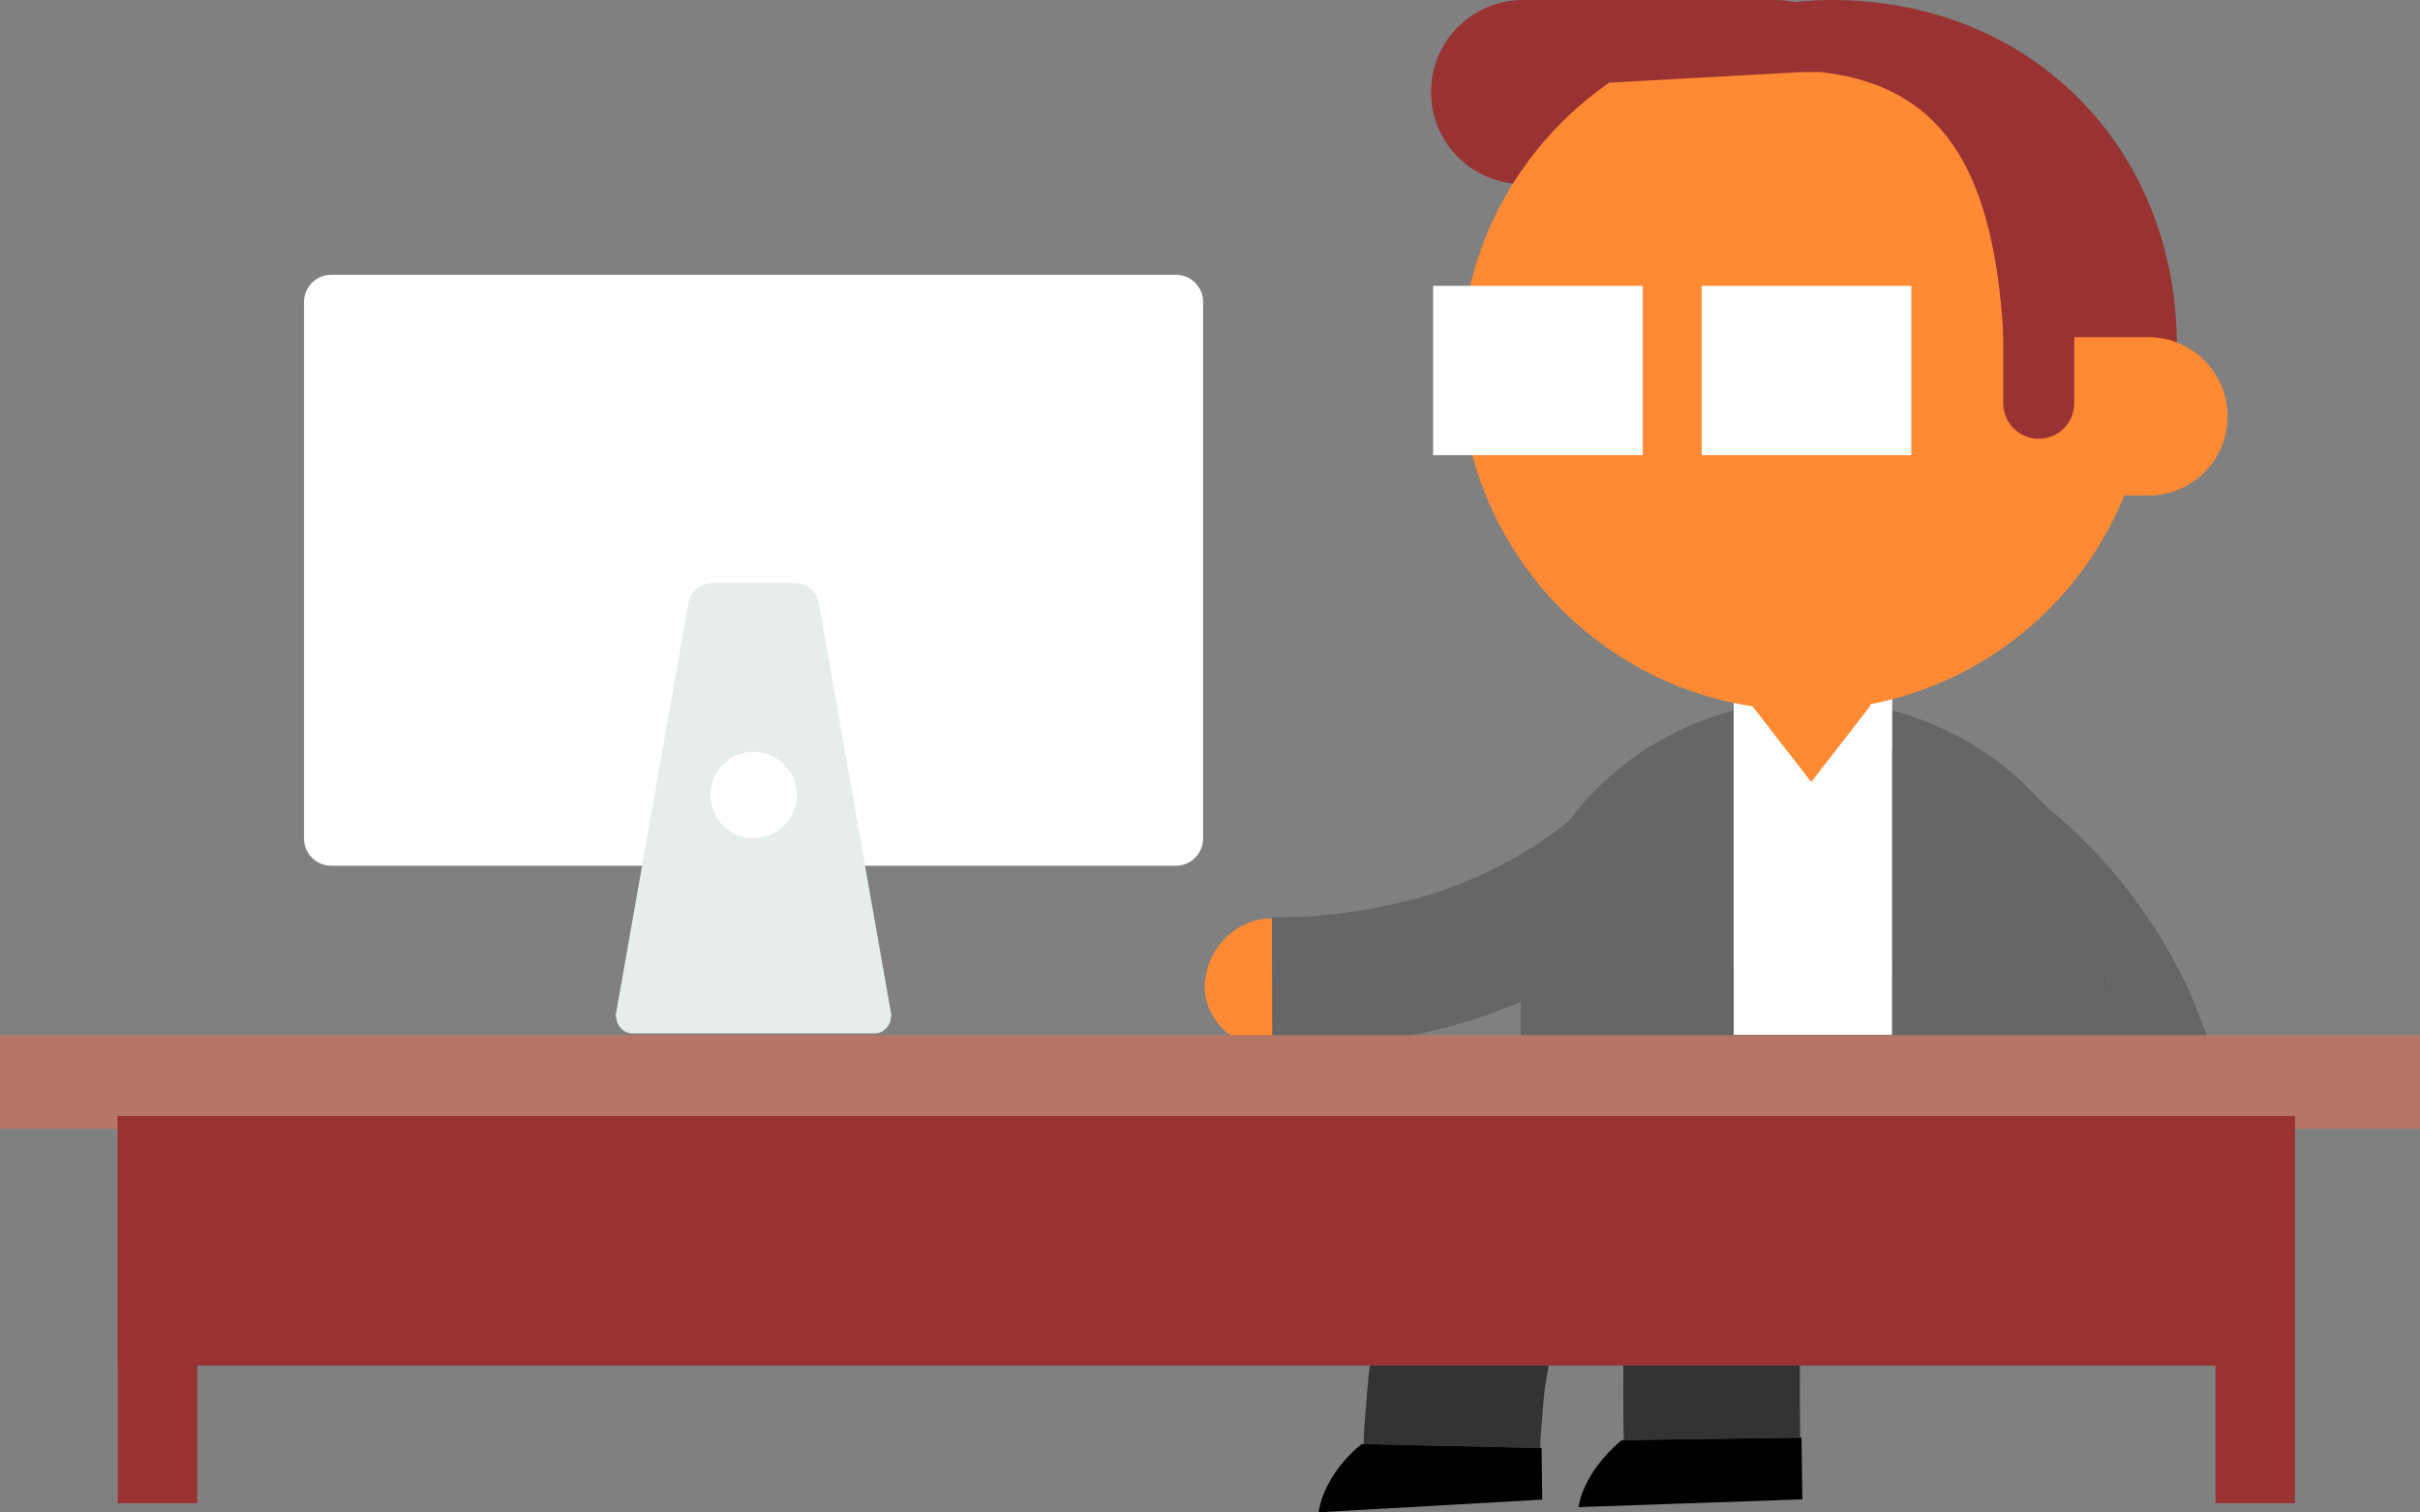 <?xml version="1.0" encoding="utf-8"?>
<!-- Generator: Adobe Illustrator 17.0.0, SVG Export Plug-In . SVG Version: 6.00 Build 0)  -->
<!DOCTYPE svg PUBLIC "-//W3C//DTD SVG 1.1//EN" "http://www.w3.org/Graphics/SVG/1.1/DTD/svg11.dtd">
<svg version="1.1" id="Слой_1" xmlns="http://www.w3.org/2000/svg" xmlns:xlink="http://www.w3.org/1999/xlink" x="0px" y="0px"
	 width="135.025px" height="84.381px" viewBox="0 0 135.025 84.381" enable-background="new 0 0 135.025 84.381"
	 xml:space="preserve">
<rect x="0" y="0" width="135.025" height="84.381" fill="#808080" stroke="none"/>
<path fill="#FF8A33" d="M84.369,1.141"/>
<path fill="#993333" d="M104.178,5.135c0,2.834-2.299,5.135-5.134,5.135H84.98c-2.836,0-5.135-2.301-5.135-5.135l0,0
	C79.845,2.299,82.144,0,84.98,0h14.064C101.878,0,104.178,2.299,104.178,5.135L104.178,5.135z"/>
<g>
	<g>
		<path fill="#333333" d="M76.096,80.574l9.848,0.223c0.001,0-0.026-0.371,0.045-0.975c0.069-0.604,0.087-1.502,0.231-2.518
			c0.294-2.027,0.972-4.58,2.157-6.664c0.552-1.076,1.307-1.957,2.016-2.762c0.769-0.738,1.518-1.4,2.237-1.82
			c1.417-0.926,2.425-1.107,1.986-1.01l-2.332-9.57c-0.24,0.068-2.347,0.594-4.933,2.264c-1.318,0.799-2.691,1.949-4.042,3.291
			c-1.284,1.396-2.565,2.99-3.503,4.752c-1.979,3.49-2.929,7.309-3.337,10.115c-0.199,1.406-0.236,2.574-0.317,3.393
			C76.071,80.115,76.097,80.574,76.096,80.574z"/>
		<path d="M75.986,80.57l10.027,0.227l0.037,2.875l-12.479,0.709c0.173-1.117,0.777-2.092,1.338-2.76
			C75.469,80.949,75.986,80.57,75.986,80.57z"/>
	</g>
	<g>
		<path fill="#333333" d="M90.597,80.354l9.849-0.139c0.001,0-0.174-6.965,0.372-13.871c0.11-1.729,0.31-3.44,0.447-5.055
			c0.197-1.594,0.366-3.094,0.556-4.35c0.191-1.26,0.352-2.305,0.487-2.996c0.123-0.645,0.192-1.014,0.192-1.014l-9.618-2.121
			c0,0-0.026,0.127-0.075,0.363c-0.043,0.225-0.104,0.555-0.183,0.975c-0.161,0.822-0.339,1.977-0.549,3.359
			c-0.208,1.385-0.391,2.992-0.602,4.717c-0.151,1.725-0.362,3.564-0.48,5.404C90.413,72.988,90.597,80.354,90.597,80.354z"/>
		<path d="M90.486,80.354l10.03-0.141l0.048,3.445L88.073,84.09C88.427,81.955,90.486,80.354,90.486,80.354z"/>
	</g>
	<g>
		<g>
			<g>
				<g>
					<path fill="#FF8A33" d="M123.787,60.27c0.079,0.29,0.13,0.579,0.156,0.862c0.003,0.286-0.026,0.566-0.074,0.835
						c-0.098,0.539-0.287,1.034-0.553,1.454c-0.531,0.844-1.365,1.376-2.362,1.481c-0.997,0.105-1.967-0.208-2.719-0.729
						c-0.376-0.262-0.697-0.58-0.94-0.944c-0.122-0.182-0.224-0.375-0.304-0.58c-0.106-0.197-0.191-0.404-0.251-0.622
						c-0.262-0.864-0.016-1.794,0.33-2.58c0.39-0.797,1.079-1.529,2.003-1.918c0.925-0.388,1.926-0.327,2.823,0.161
						C122.833,58.161,123.454,59.113,123.787,60.27z"/>
					<path fill="#666666" d="M116.686,62.041c0,0-0.074-0.27-0.205-0.742c-0.064-0.236-0.141-0.524-0.23-0.853
						c-0.1-0.325-0.262-0.67-0.409-1.06c-0.532-1.584-1.644-3.511-2.988-5.261c-1.354-1.748-3.031-3.255-4.406-4.231
						c-0.698-0.472-1.272-0.881-1.705-1.114c-0.423-0.25-0.665-0.392-0.665-0.392c-1.583-0.883-2.304-2.866-1.732-4.817
						c0.568-1.968,3.143-2.836,5.299-1.636c0,0,0.319,0.187,0.877,0.514c0.567,0.314,1.327,0.839,2.241,1.466
						c1.804,1.285,4.046,3.281,5.886,5.652c1.836,2.362,3.326,5.023,4.063,7.141c0.2,0.524,0.404,0.999,0.544,1.431
						c0.121,0.437,0.227,0.817,0.315,1.131c0.172,0.628,0.27,0.987,0.27,0.987"/>
				</g>
			</g>
		</g>
		<g>
			<g>
				<g>
					<path fill="#FF8A33" d="M70.983,58.509c-2.289-0.026-3.955-1.809-3.744-3.784c0.212-2.012,1.89-3.505,3.729-3.479
						c0.928-0.035,1.784,0.369,2.461,0.984c0.668,0.586,1.169,1.446,1.277,2.443c0.108,0.997-0.223,1.947-0.9,2.679
						C73.133,58.057,72.118,58.474,70.983,58.509z"/>
					<path fill="#666666" d="M70.967,51.191c0,0,0.287-0.009,0.791-0.023c0.499-0.037,1.231,0.02,2.075-0.108
						c1.709-0.139,3.945-0.529,6.083-1.182c2.126-0.687,4.115-1.673,5.495-2.554c1.395-0.868,2.195-1.582,2.195-1.582
						c1.348-1.088,3.356-1,5.025,0.165c1.691,1.165,1.604,3.957-0.313,5.506c0,0-1.114,0.987-2.968,2.144
						c-1.841,1.177-4.453,2.469-7.191,3.345c-2.744,0.847-5.559,1.331-7.667,1.502c-1.056,0.145-1.929,0.097-2.544,0.136
						c-0.614,0.016-0.964,0.025-0.964,0.025"/>
				</g>
			</g>
		</g>
	</g>
	<g>
		<path fill="#666666" d="M117.454,53.678c0-7.666-7.297-14.609-16.301-14.609c-9.002,0-16.301,6.943-16.301,14.609"/>
		<path fill="#333333" d="M84.852,54.506c0,7.666,7.3,13.883,16.301,13.883c9.003,0,16.301-6.217,16.301-13.883"/>
		<rect x="96.73" y="38.197" fill="#FFFFFF" width="8.848" height="19.559"/>
		<g>
			<path fill="#666666" d="M96.729,57.756c-0.133,8.523-11.878,7.053-11.878,7.053V53.307c0,0,8.715-11.545,11.878-11.545
				C96.729,66.936,96.729,43.109,96.729,57.756z"/>
		</g>
		<g>
			<path fill="#666666" d="M105.577,57.756c0.13,8.523,11.877,7.053,11.877,7.053V53.307c0,0-8.718-11.545-11.877-11.545
				C105.577,66.936,105.577,43.109,105.577,57.756z"/>
		</g>
	</g>
	<path fill="#FF8A33" d="M97.759,39.379l3.299,4.254l3.3-4.254v-5.805c0-1.641-1.477-2.971-3.3-2.971l0,0
		c-1.822,0-3.299,1.33-3.299,2.971V39.379z"/>
	<path fill="#FF8A33" d="M81.503,20.422c0,10.611,8.602,19.213,19.212,19.213c10.611,0,19.216-8.602,19.216-19.213
		s-8.604-19.217-19.216-19.217C90.104,1.205,81.503,9.811,81.503,20.422z"/>
	<path fill="#993333" d="M100.541,4.022L89.79,4.613C92.509,2.393,96.752,0,102.206,0c11.104,0,19.256,8.229,19.256,19.334
		c0,3.689-0.247,2.303-3.227,6.062l-1.463-0.518c-1.812,0.389-4.921,0.486-4.896-1.57c0.139-12.359-2.449-18.393-10.291-19.287
		H100.541z"/>
	<path fill="#FF8A33" d="M109.786,23.232c0,2.438,1.977,4.414,4.418,4.414h5.668c2.44,0,4.416-1.977,4.416-4.414l0,0
		c0-2.439-1.976-4.418-4.416-4.418h-5.668C111.763,18.815,109.786,20.793,109.786,23.232L109.786,23.232z"/>
	<path fill="#993333" d="M111.77,22.502c0,1.096,0.889,1.98,1.982,1.98l0,0c1.096,0,1.981-0.885,1.981-1.98v-5.166
		c0-1.096-0.886-1.982-1.981-1.982l0,0c-1.094,0-1.982,0.887-1.982,1.982V22.502z"/>
	<rect x="79.962" y="15.949" fill="#FFFFFF" width="11.698" height="9.447"/>
	<rect x="94.945" y="15.949" fill="#FFFFFF" width="11.698" height="9.447"/>
	<g>
		<rect x="0" y="57.756" fill="#B57666" width="135.025" height="5.227"/>
		<rect x="6.572" y="62.273" fill="#993333" width="121.08" height="13.922"/>
		<rect x="123.614" y="62.273" fill="#993333" width="4.438" height="21.602"/>
		<rect x="6.572" y="62.273" fill="#993333" width="4.438" height="21.602"/>
	</g>
	<g>
		<g>
			<path fill="#FFFFFF" d="M65.608,48.305H18.485c-0.84,0-1.522-0.68-1.522-1.521V16.85c0-0.84,0.682-1.521,1.522-1.521h47.123
				c0.84,0,1.521,0.682,1.521,1.521v29.934C67.128,47.625,66.448,48.305,65.608,48.305z"/>
			<path fill="#E7ECEC" d="M44.35,32.533h-4.61c-0.696,0-1.279,0.527-1.349,1.221l-4.051,22.975h15.411L45.7,33.754
				C45.631,33.061,45.047,32.533,44.35,32.533z"/>
			<path fill="#E7ECEC" d="M48.785,55.799c0.508,0,0.92,0.412,0.92,0.92v0.02c0,0.51-0.413,0.92-0.92,0.92H35.309
				c-0.509,0-0.921-0.41-0.921-0.92v-0.02c0-0.508,0.412-0.92,0.921-0.92"/>
			<circle fill="#FFFFFF" cx="42.046" cy="44.357" r="2.413"/>
		</g>
	</g>
</g>
</svg>
